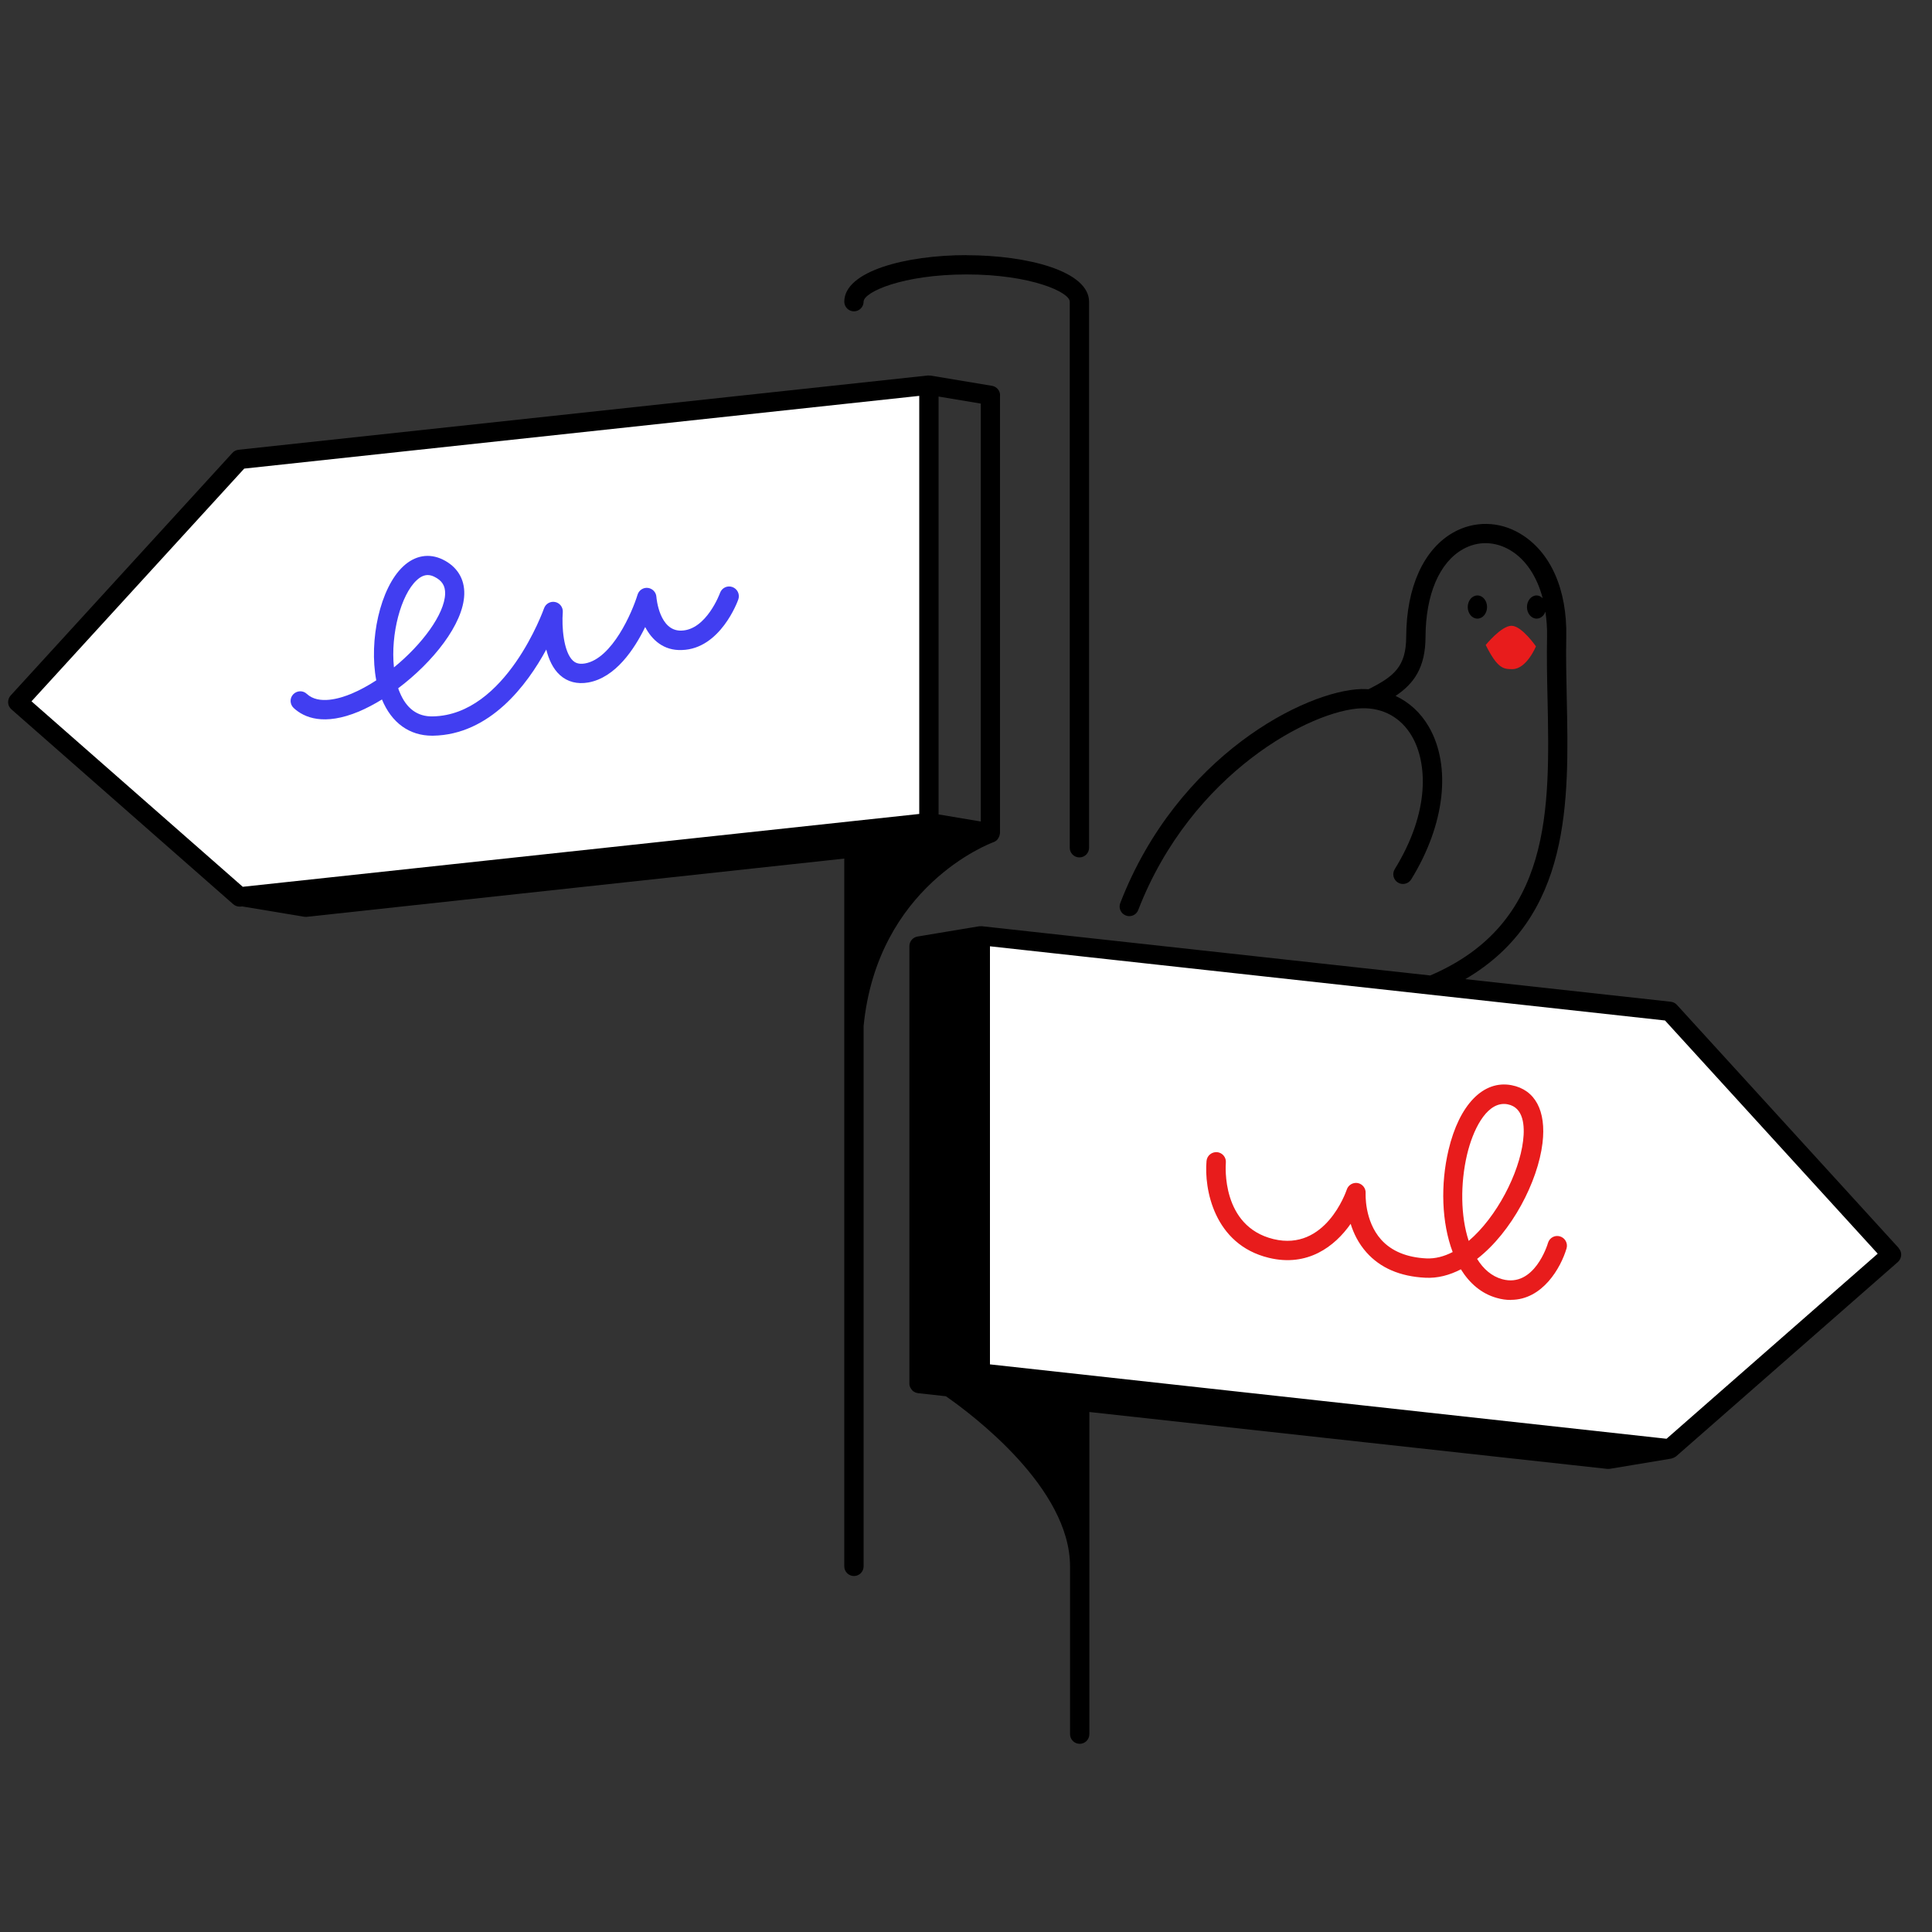 <?xml version="1.0" encoding="UTF-8"?><svg id="Layer_1" xmlns="http://www.w3.org/2000/svg" width="200" height="200" viewBox="0 0 200 200"><rect x="0" y="0" width="200" height="200" fill="#333333" stroke="none"/><defs><style>.cls-1{fill:#fff;}.cls-2{fill:#e81c1c;}.cls-3{fill:#413ef1;}</style></defs><path d="M100.07,26.41c-6.3,0-12.67,1.66-12.67,4.82,0,.55,.45,1,1,1s1-.45,1-1c0-1,4.05-2.82,10.67-2.82s10.67,1.83,10.67,2.82v56.53c0,.55,.45,1,1,1s1-.45,1-1V31.24c0-3.17-6.37-4.82-12.67-4.82Z"/><polygon class="cls-1" points="24.8 92.84 96.16 85.16 96.16 39.87 24.8 47.56 1.84 72.67 24.8 92.84"/><polygon points="95.11 143.21 101.48 142.15 172.85 149.99 166.48 151.05 95.11 143.21"/><polygon class="cls-1" points="172.85 149.99 101.48 142.15 101.48 96.86 172.85 104.7 195.81 129.87 172.85 149.99"/><path d="M103.53,40.93c0-.49-.35-.91-.84-.99l-6.37-1.06s-.09,0-.13,0c-.05,0-.09-.02-.14-.01l-71.36,7.69c-.24,.03-.47,.14-.63,.32L1.1,72c-.18,.2-.27,.46-.26,.73s.14,.52,.34,.7l22.96,20.17c.18,.16,.42,.25,.66,.25,.04,0,.07,0,.11,0l.17-.02s.02,0,.03,.01l6.37,1.06c.05,0,.11,.01,.16,.01,.04,0,.07,0,.11,0l55.65-6.03v73.27c0,.55,.45,1,1,1s1-.45,1-1v-55.94c1.43-14.46,12.98-18.86,13.47-19.04h0c.11-.04,.21-.1,.3-.18,.01-.01,.02-.03,.03-.04h.01c.05-.05,.08-.1,.12-.16,.02-.03,.03-.05,.05-.08,.03-.05,.05-.1,.07-.16,0-.02,.02-.04,.02-.07,.02-.06,.03-.11,.04-.17,0-.02,.01-.04,.01-.06,0,0,0-.01,0-.02h0V40.93Zm-8.37,43.33l-70.03,7.54L3.26,72.6l22.02-24.09,69.88-7.53v43.28Zm6.37,.78l-4.37-.73V41.05l4.37,.73v43.26Z"/><path class="cls-3" d="M44.74,76.16c-2.36,0-4.2-1.33-5.2-3.75-.8,.49-1.6,.91-2.37,1.24-3.64,1.52-5.69,.64-6.77-.36-.4-.38-.43-1.01-.05-1.41,.38-.4,1.01-.43,1.41-.05,1.23,1.15,3.43,.48,4.63-.02,.85-.36,1.72-.83,2.56-1.38-.78-4.14,.39-9.56,2.79-11.8,1.22-1.14,2.68-1.39,4.09-.71,1.48,.72,2.28,2,2.23,3.61-.09,3.08-3.25,7.02-6.84,9.72,.04,.13,.09,.25,.14,.37,.69,1.71,1.84,2.58,3.44,2.54,7.59-.13,11.48-11.08,11.52-11.19,.17-.48,.66-.75,1.15-.65,.49,.1,.83,.56,.79,1.06-.12,1.46,.07,4.12,1.06,5.02,.2,.18,.54,.4,1.24,.28,2.82-.5,4.89-5.31,5.44-7.12,.14-.46,.59-.76,1.07-.7,.48,.06,.85,.45,.88,.93,.01,.14,.31,3.57,2.59,3.49,2.59-.07,3.99-3.87,4-3.91,.19-.52,.76-.79,1.28-.6,.52,.19,.79,.76,.61,1.28-.07,.21-1.87,5.13-5.84,5.24-1.9,.08-3.11-1.06-3.8-2.38-1.12,2.29-3.07,5.24-5.89,5.74-1.14,.2-2.16-.06-2.94-.77-.73-.66-1.16-1.64-1.41-2.64-1.99,3.67-5.83,8.82-11.73,8.92-.04,0-.07,0-.11,0Zm-.46-16.63c-.33,0-.72,.13-1.16,.55-1.61,1.5-2.7,5.55-2.34,9.01,2.93-2.39,5.24-5.52,5.3-7.62,.02-.83-.32-1.37-1.11-1.76-.2-.1-.43-.18-.69-.18Z"/><path class="cls-2" d="M156.39,134.57c-.46,0-.94-.06-1.45-.21-1.58-.44-2.81-1.51-3.71-2.96-1.18,.61-2.42,.94-3.69,.87-2.6-.13-4.65-1.01-6.08-2.62-.83-.93-1.34-1.98-1.64-2.96-1.65,2.35-4.46,4.49-8.47,3.52-5.7-1.38-6.71-7.17-6.45-10.03,.05-.55,.54-.95,1.09-.91,.55,.05,.96,.54,.91,1.09-.02,.28-.5,6.59,4.93,7.91,5.37,1.3,7.5-4.87,7.59-5.13,.16-.48,.65-.76,1.14-.67,.49,.1,.84,.54,.81,1.05,0,.02-.15,2.85,1.61,4.81,1.06,1.18,2.64,1.84,4.68,1.94,.92,.04,1.83-.2,2.72-.66-1.15-3.04-1.27-7.01-.43-10.56,1.11-4.7,3.61-7.27,6.53-6.71,2.44,.47,3.6,2.65,3.2,5.99-.48,3.99-3.18,9.21-6.77,11.99,.65,1.05,1.51,1.8,2.59,2.1,3.32,.92,4.7-3.57,4.75-3.76,.16-.53,.71-.83,1.24-.67,.53,.16,.83,.71,.68,1.24-.59,2-2.48,5.33-5.76,5.33Zm-.7-20.29c-1.9,0-3.23,2.75-3.82,5.24-.71,3.02-.67,6.39,.17,8.94,2.91-2.48,5.22-6.99,5.63-10.36,.19-1.55,.06-3.46-1.59-3.78-.13-.03-.26-.04-.39-.04Z"/><path class="cls-2" d="M153.8,66.77s1.61-1.99,2.67-1.99,2.53,2.13,2.53,2.13c0,0-.96,2.36-2.45,2.36-.93,0-1.53-.07-2.75-2.5Z"/><g><path d="M196.55,129.19l-22.96-25.17c-.16-.18-.39-.29-.63-.32l-21.27-2.34c10.97-6.43,10.73-18.41,10.5-29.07-.05-2.21-.09-4.3-.05-6.36,.1-4.92-1.63-8.81-4.76-10.68-2.18-1.31-4.77-1.35-6.93-.13-3.08,1.74-4.86,5.67-4.88,10.79-.01,3.09-1.25,4.11-3.91,5.44-.25-.01-.49-.03-.75-.02-5.77,.18-19.02,6.86-24.94,22.15-.2,.52,.06,1.09,.57,1.29,.12,.05,.24,.07,.36,.07,.4,0,.78-.24,.93-.64,5.52-14.24,17.99-20.72,23.14-20.88,2.21-.06,4.07,.96,5.2,2.91,1.56,2.7,1.92,7.73-1.79,13.75-.29,.47-.14,1.09,.33,1.38,.47,.29,1.09,.14,1.38-.33,3.49-5.66,4.18-11.72,1.82-15.8-.85-1.46-2.03-2.53-3.44-3.19,1.89-1.27,3.09-2.91,3.1-6.12,.02-4.38,1.43-7.68,3.86-9.06,1.55-.88,3.35-.84,4.93,.11,1.6,.96,2.75,2.72,3.34,4.96-.17-.17-.39-.29-.63-.29-.55,0-1,.54-1,1.2s.45,1.2,1,1.2c.41,0,.76-.3,.91-.72,.12,.82,.19,1.67,.17,2.58-.04,2.1,0,4.31,.05,6.45,.24,11.42,.49,23.22-12.14,28.63l-46.44-5.1s-.1,.01-.14,.01c-.04,0-.09-.01-.13,0l-6.37,1.06c-.48,.08-.84,.5-.84,.99v45.29h0s0,.02,0,.03c0,.13,.04,.26,.09,.37,.01,.03,.04,.05,.05,.08,.05,.09,.11,.17,.18,.24,.01,.01,.02,.03,.03,.04,.03,.03,.07,.04,.1,.06,.05,.03,.1,.06,.15,.09,.06,.03,.12,.04,.18,.05,.04,0,.07,.03,.11,.03l2.89,.32c2.76,1.92,12.85,9.49,12.85,17.61v17.37c0,.55,.45,1,1,1s1-.45,1-1v-33.35l53.62,5.89s.07,0,.11,0c.06,0,.11,0,.16-.01l6.37-1.06s.06-.03,.1-.04c.05-.01,.1-.03,.14-.05,.07-.03,.13-.07,.19-.11,.02-.01,.04-.02,.05-.03l22.96-20.12c.2-.18,.32-.43,.34-.7,.02-.27-.08-.53-.26-.73Zm-24.03,19.75l-70.04-7.7v-43.28l69.88,7.68,22.02,24.14-21.86,19.16Z"/><ellipse cx="152.94" cy="62.84" rx="1" ry="1.2"/></g></svg>
